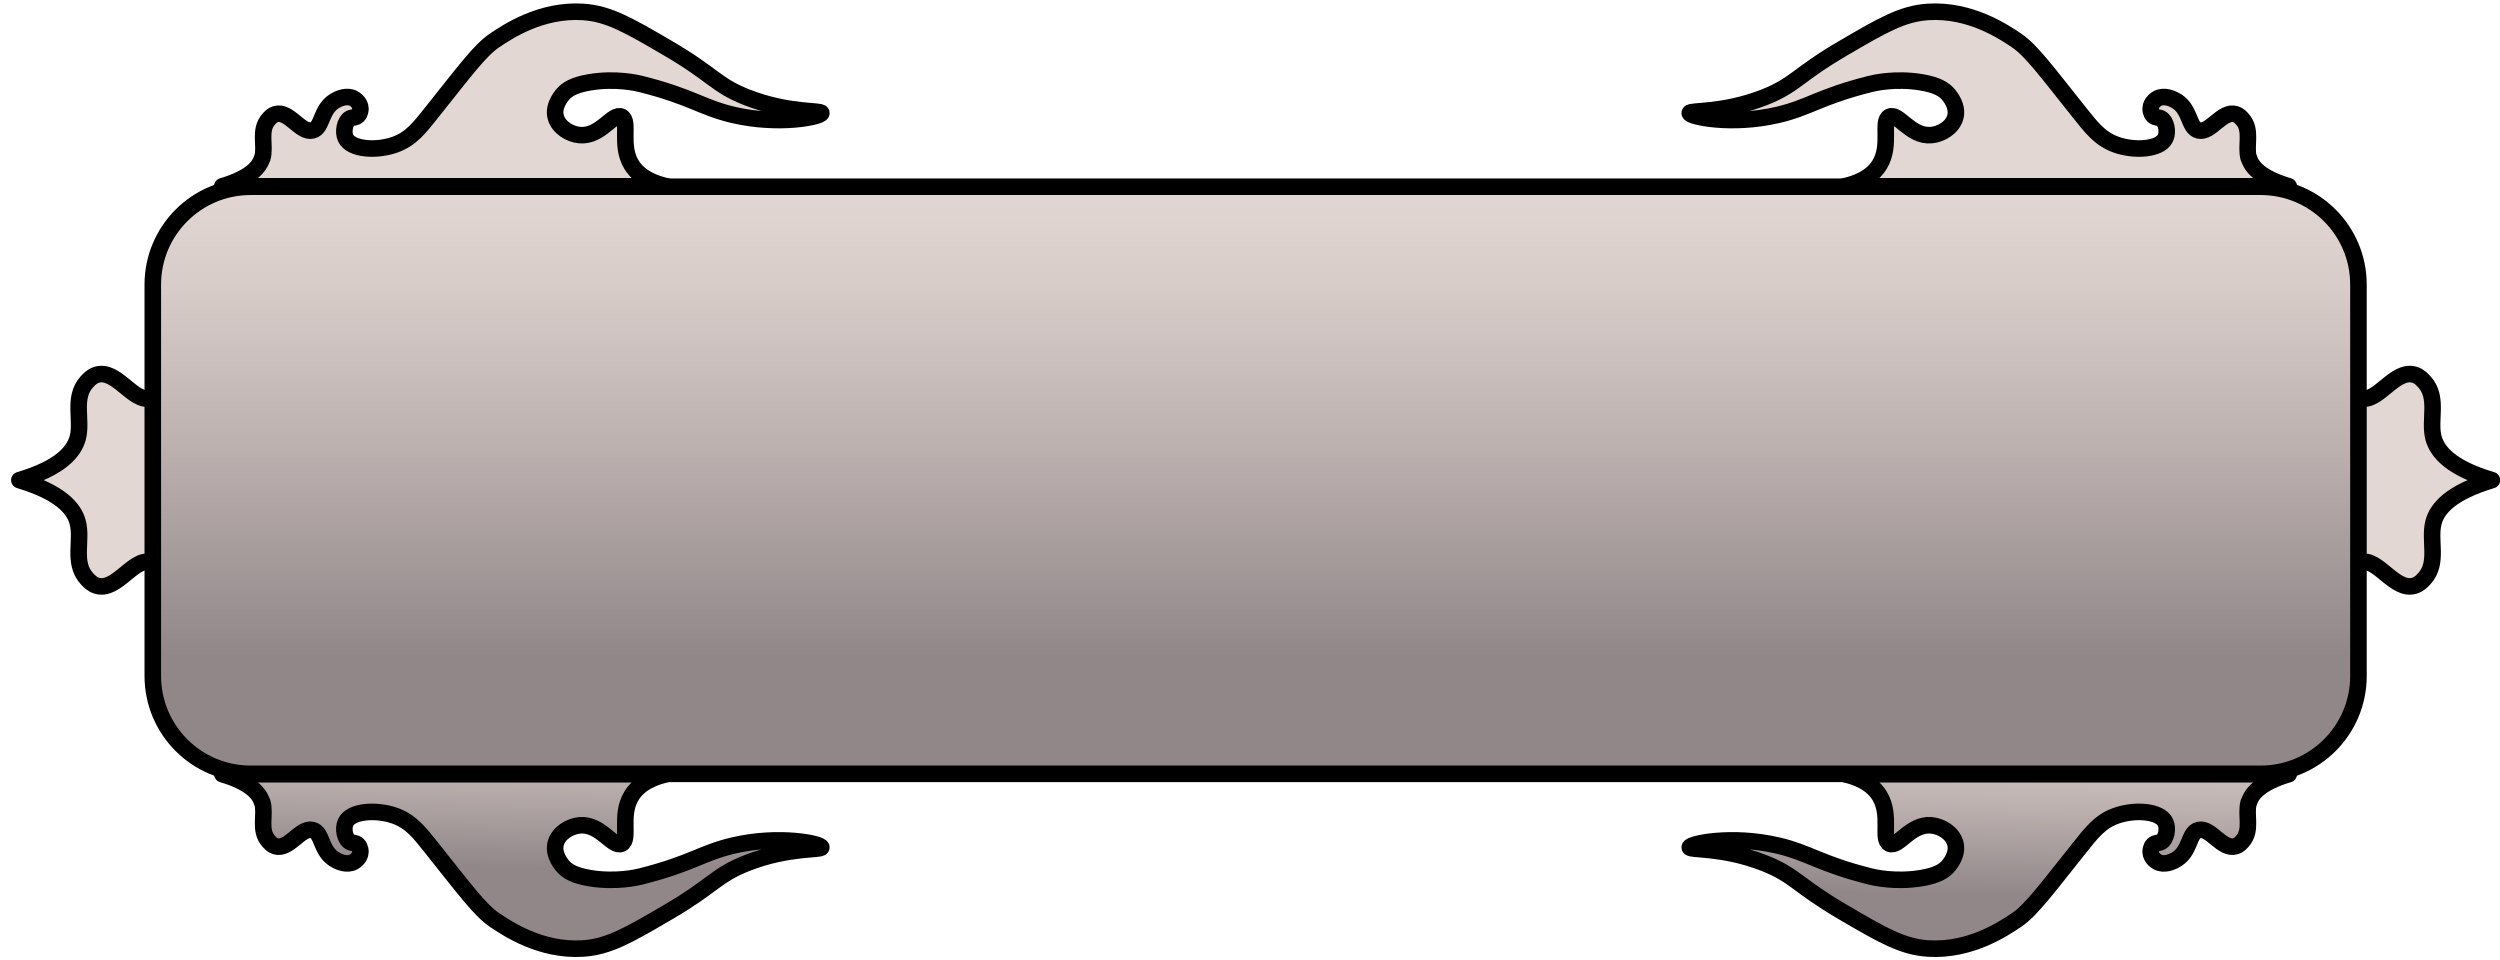 <svg width="151" height="58" viewBox="0 0 151 58" fill="none" xmlns="http://www.w3.org/2000/svg">
<path d="M4.689 26.48C4.989 25.38 4.369 24.04 5.239 23.07C5.389 22.91 5.549 22.73 5.829 22.64C7.029 22.26 8.029 24.32 9.089 24.06C10.029 23.83 9.759 22.09 11.229 21.37C11.399 21.29 12.119 20.94 12.709 21.26C12.739 21.28 13.289 21.58 13.309 22.14C13.309 22.22 13.309 22.55 13.089 22.77C12.869 22.99 12.629 22.9 12.399 23.02C11.939 23.26 11.749 24.21 12.009 24.76C12.479 25.76 14.689 25.93 16.329 25.35C17.759 24.84 18.499 23.86 19.619 22.45C22.449 18.91 23.809 17.05 25.079 16.19C26.229 15.41 29.169 13.43 32.879 13.66C35.119 13.8 36.869 14.82 40.349 16.85C44.399 19.21 44.569 20.11 47.349 21.19C50.989 22.61 53.879 22.3 53.869 22.57C53.859 22.87 50.229 23.69 46.119 22.73C43.359 22.09 42.449 21.13 37.969 20C37.689 19.93 35.799 19.47 33.499 19.85C32.109 20.08 31.479 20.47 31.059 20.97C30.949 21.1 30.229 21.97 30.489 22.93C30.729 23.84 31.729 24.43 32.599 24.5C34.429 24.66 35.489 22.51 36.269 22.89C37.049 23.26 36.099 25.38 37.149 27.1C37.879 28.3 39.269 28.79 40.229 29C39.279 29.22 37.889 29.7 37.149 30.9C36.099 32.62 37.049 34.74 36.269 35.11C35.479 35.49 34.419 33.34 32.599 33.5C31.729 33.58 30.729 34.17 30.489 35.07C30.229 36.03 30.949 36.9 31.059 37.03C31.469 37.53 32.109 37.92 33.499 38.15C35.799 38.53 37.679 38.07 37.969 38C42.449 36.87 43.359 35.91 46.119 35.27C50.219 34.32 53.859 35.14 53.869 35.44C53.869 35.71 50.999 35.4 47.349 36.82C44.579 37.9 44.409 38.8 40.349 41.16C36.859 43.19 35.119 44.21 32.879 44.35C29.169 44.58 26.229 42.6 25.079 41.82C23.799 40.96 22.449 39.1 19.619 35.56C18.499 34.16 17.759 33.17 16.329 32.66C14.689 32.08 12.479 32.25 12.009 33.25C11.749 33.8 11.939 34.75 12.399 34.99C12.629 35.11 12.859 35.02 13.089 35.24C13.319 35.46 13.309 35.79 13.309 35.87C13.279 36.43 12.739 36.73 12.709 36.75C12.109 37.07 11.399 36.72 11.229 36.64C9.749 35.92 10.029 34.18 9.089 33.95C8.029 33.69 7.029 35.76 5.829 35.37C5.549 35.28 5.389 35.1 5.239 34.94C4.369 33.97 4.989 32.64 4.689 31.53C4.469 30.71 3.659 29.75 1.169 29C3.659 28.26 4.459 27.29 4.689 26.47V26.48Z" fill="url(#paint0_linear_2_13789)" stroke="black" stroke-linecap="round" stroke-linejoin="round"/>
<path d="M146.99 26.48C146.69 25.38 147.31 24.04 146.44 23.07C146.29 22.91 146.13 22.73 145.85 22.64C144.65 22.26 143.65 24.32 142.59 24.06C141.65 23.83 141.92 22.09 140.45 21.37C140.28 21.29 139.56 20.94 138.97 21.26C138.94 21.28 138.39 21.58 138.37 22.14C138.37 22.22 138.37 22.55 138.59 22.77C138.81 22.99 139.05 22.9 139.28 23.02C139.74 23.26 139.93 24.21 139.67 24.76C139.2 25.76 136.99 25.93 135.35 25.35C133.92 24.84 133.18 23.86 132.06 22.45C129.23 18.91 127.87 17.05 126.6 16.19C125.45 15.41 122.51 13.43 118.8 13.66C116.56 13.8 114.81 14.82 111.33 16.85C107.28 19.21 107.11 20.11 104.33 21.19C100.69 22.61 97.8 22.3 97.81 22.57C97.82 22.87 101.45 23.69 105.56 22.73C108.32 22.09 109.23 21.13 113.71 20C113.99 19.93 115.88 19.47 118.18 19.85C119.57 20.08 120.2 20.47 120.62 20.97C120.73 21.1 121.45 21.97 121.19 22.93C120.95 23.84 119.95 24.43 119.08 24.5C117.25 24.66 116.19 22.51 115.41 22.89C114.63 23.26 115.58 25.38 114.53 27.1C113.8 28.3 112.41 28.79 111.45 29C112.4 29.22 113.79 29.7 114.53 30.9C115.58 32.62 114.63 34.74 115.41 35.11C116.2 35.49 117.26 33.34 119.08 33.5C119.95 33.58 120.95 34.17 121.19 35.07C121.45 36.03 120.73 36.9 120.62 37.03C120.21 37.53 119.57 37.92 118.18 38.15C115.88 38.53 114 38.07 113.71 38C109.23 36.87 108.32 35.91 105.56 35.27C101.46 34.32 97.82 35.14 97.81 35.44C97.81 35.71 100.68 35.4 104.33 36.82C107.1 37.9 107.27 38.8 111.33 41.16C114.82 43.19 116.56 44.21 118.8 44.35C122.51 44.58 125.45 42.6 126.6 41.82C127.88 40.96 129.23 39.1 132.06 35.56C133.18 34.16 133.92 33.17 135.35 32.66C136.99 32.08 139.2 32.25 139.67 33.25C139.93 33.8 139.74 34.75 139.28 34.99C139.05 35.11 138.82 35.02 138.59 35.24C138.36 35.46 138.37 35.79 138.37 35.87C138.4 36.43 138.94 36.73 138.97 36.75C139.57 37.07 140.28 36.72 140.45 36.64C141.93 35.92 141.65 34.18 142.59 33.95C143.65 33.69 144.65 35.76 145.85 35.37C146.13 35.28 146.29 35.1 146.44 34.94C147.31 33.97 146.69 32.64 146.99 31.53C147.21 30.71 148.02 29.75 150.51 29C148.02 28.26 147.22 27.29 146.99 26.47V26.48Z" fill="url(#paint1_linear_2_13789)" stroke="black" stroke-linecap="round" stroke-linejoin="round"/>
<path d="M135.82 48.47C135.61 49.23 136.04 50.14 135.44 50.81C135.34 50.92 135.23 51.05 135.04 51.11C134.22 51.37 133.53 49.96 132.8 50.13C132.15 50.29 132.34 51.48 131.33 51.98C131.21 52.04 130.72 52.28 130.31 52.06C130.29 52.05 129.91 51.84 129.9 51.46C129.9 51.41 129.9 51.18 130.05 51.03C130.2 50.88 130.36 50.94 130.52 50.86C130.84 50.7 130.97 50.04 130.79 49.67C130.47 48.98 128.95 48.87 127.82 49.27C126.84 49.62 126.33 50.29 125.56 51.26C123.62 53.69 122.69 54.96 121.81 55.56C121.02 56.09 119.01 57.45 116.46 57.29C114.92 57.19 113.72 56.5 111.33 55.1C108.55 53.48 108.43 52.86 106.53 52.12C104.03 51.15 102.05 51.36 102.06 51.18C102.06 50.97 104.56 50.41 107.38 51.07C109.27 51.51 109.9 52.17 112.97 52.94C113.17 52.99 114.46 53.3 116.04 53.04C116.99 52.88 117.43 52.62 117.71 52.27C117.78 52.18 118.28 51.59 118.1 50.93C117.93 50.31 117.25 49.9 116.65 49.85C115.39 49.74 114.67 51.21 114.13 50.96C113.6 50.7 114.25 49.25 113.53 48.07C113.03 47.24 112.07 46.91 111.42 46.76H138.24C136.53 47.27 135.98 47.93 135.83 48.49L135.82 48.47Z" fill="url(#paint2_linear_2_13789)" stroke="black" stroke-linecap="round" stroke-linejoin="round"/>
<path d="M15.849 48.47C16.059 49.23 15.629 50.14 16.229 50.81C16.329 50.92 16.439 51.05 16.629 51.11C17.449 51.37 18.139 49.96 18.869 50.13C19.519 50.29 19.329 51.48 20.339 51.98C20.459 52.04 20.949 52.28 21.359 52.06C21.379 52.05 21.759 51.84 21.769 51.46C21.769 51.41 21.769 51.18 21.619 51.03C21.469 50.88 21.309 50.94 21.149 50.86C20.829 50.7 20.699 50.04 20.879 49.67C21.199 48.98 22.719 48.87 23.849 49.27C24.829 49.62 25.339 50.29 26.109 51.26C28.049 53.69 28.979 54.96 29.859 55.56C30.649 56.09 32.659 57.45 35.209 57.29C36.749 57.19 37.949 56.5 40.339 55.1C43.119 53.48 43.239 52.86 45.139 52.12C47.639 51.15 49.619 51.36 49.609 51.18C49.609 50.97 47.109 50.41 44.289 51.07C42.399 51.51 41.769 52.17 38.699 52.94C38.499 52.99 37.209 53.3 35.629 53.04C34.679 52.88 34.239 52.62 33.959 52.27C33.889 52.18 33.389 51.59 33.569 50.93C33.739 50.31 34.419 49.9 35.019 49.85C36.279 49.74 36.999 51.21 37.539 50.96C38.069 50.7 37.419 49.25 38.139 48.07C38.639 47.24 39.599 46.91 40.249 46.76C34.649 46.76 29.059 46.76 23.459 46.76H21.539C18.839 46.76 16.129 46.76 13.429 46.76C15.139 47.27 15.689 47.93 15.839 48.49L15.849 48.47Z" fill="url(#paint3_linear_2_13789)" stroke="black" stroke-linecap="round" stroke-linejoin="round"/>
<path d="M136.54 11.28H15.139C11.876 11.28 9.229 13.926 9.229 17.19V40.83C9.229 44.094 11.876 46.74 15.139 46.74H136.54C139.804 46.74 142.45 44.094 142.45 40.83V17.19C142.45 13.926 139.804 11.28 136.54 11.28Z" fill="url(#paint4_linear_2_13789)" stroke="black" stroke-miterlimit="10"/>
<path d="M135.82 9.54C135.61 8.78 136.04 7.87 135.44 7.2C135.34 7.09 135.23 6.96 135.04 6.9C134.22 6.64 133.53 8.05 132.8 7.88C132.15 7.72 132.34 6.53 131.33 6.03C131.21 5.97 130.72 5.73 130.31 5.95C130.29 5.96 129.91 6.17 129.9 6.55C129.9 6.6 129.9 6.83 130.05 6.98C130.2 7.13 130.36 7.07 130.52 7.15C130.84 7.31 130.97 7.97 130.79 8.34C130.47 9.03 128.95 9.14 127.82 8.74C126.84 8.39 126.33 7.72 125.56 6.75C123.62 4.32 122.69 3.05 121.81 2.45C121.02 1.92 119.01 0.56 116.46 0.72C114.92 0.82 113.72 1.51 111.33 2.91C108.55 4.53 108.43 5.15 106.53 5.89C104.03 6.86 102.05 6.65 102.06 6.83C102.06 7.04 104.56 7.6 107.38 6.94C109.27 6.5 109.9 5.84 112.97 5.07C113.17 5.02 114.46 4.71 116.04 4.97C116.99 5.13 117.43 5.39 117.71 5.74C117.78 5.83 118.28 6.42 118.1 7.08C117.93 7.7 117.25 8.11 116.65 8.16C115.39 8.27 114.67 6.8 114.13 7.05C113.6 7.31 114.25 8.76 113.53 9.94C113.03 10.77 112.07 11.1 111.42 11.25H138.24C136.53 10.74 135.98 10.08 135.83 9.52L135.82 9.54Z" fill="url(#paint5_linear_2_13789)" stroke="black" stroke-linecap="round" stroke-linejoin="round"/>
<path d="M15.849 9.54C16.059 8.78 15.629 7.87 16.229 7.2C16.329 7.09 16.439 6.96 16.629 6.9C17.449 6.64 18.139 8.05 18.869 7.88C19.519 7.72 19.329 6.53 20.339 6.03C20.459 5.97 20.949 5.73 21.359 5.95C21.379 5.96 21.759 6.17 21.769 6.55C21.769 6.6 21.769 6.83 21.619 6.98C21.469 7.13 21.309 7.07 21.149 7.15C20.829 7.31 20.699 7.97 20.879 8.34C21.199 9.03 22.719 9.14 23.849 8.74C24.829 8.39 25.339 7.72 26.109 6.75C28.049 4.32 28.979 3.05 29.859 2.45C30.649 1.92 32.659 0.56 35.209 0.72C36.749 0.82 37.949 1.51 40.339 2.91C43.119 4.53 43.239 5.15 45.139 5.89C47.639 6.86 49.619 6.65 49.609 6.83C49.609 7.04 47.109 7.6 44.289 6.94C42.399 6.5 41.769 5.84 38.699 5.07C38.499 5.02 37.209 4.71 35.629 4.97C34.679 5.13 34.239 5.39 33.959 5.74C33.889 5.83 33.389 6.42 33.569 7.08C33.739 7.7 34.419 8.11 35.019 8.16C36.279 8.27 36.999 6.8 37.539 7.05C38.069 7.31 37.419 8.76 38.139 9.94C38.639 10.77 39.599 11.1 40.249 11.25C34.649 11.25 29.059 11.25 23.459 11.25H21.539C18.839 11.25 16.129 11.25 13.429 11.25C15.139 10.74 15.689 10.08 15.839 9.52L15.849 9.54Z" fill="url(#paint6_linear_2_13789)" stroke="black" stroke-linecap="round" stroke-linejoin="round"/>
<defs>
<linearGradient id="paint0_linear_2_13789" x1="27.089" y1="55.31" x2="27.379" y2="40.29" gradientUnits="userSpaceOnUse">
<stop offset="0.2" stop-color="#918789"/>
<stop offset="0.55" stop-color="#BBB0AE"/>
<stop offset="0.83" stop-color="#D7CCC8"/>
<stop offset="1" stop-color="#E2D7D2"/>
</linearGradient>
<linearGradient id="paint1_linear_2_13789" x1="123.56" y1="57.13" x2="123.84" y2="42.11" gradientUnits="userSpaceOnUse">
<stop offset="0.2" stop-color="#918789"/>
<stop offset="0.55" stop-color="#BBB0AE"/>
<stop offset="0.83" stop-color="#D7CCC8"/>
<stop offset="1" stop-color="#E2D7D2"/>
</linearGradient>
<linearGradient id="paint2_linear_2_13789" x1="120" y1="57.06" x2="120.28" y2="42.04" gradientUnits="userSpaceOnUse">
<stop offset="0.2" stop-color="#918789"/>
<stop offset="0.55" stop-color="#BBB0AE"/>
<stop offset="0.83" stop-color="#D7CCC8"/>
<stop offset="1" stop-color="#E2D7D2"/>
</linearGradient>
<linearGradient id="paint3_linear_2_13789" x1="31.399" y1="55.39" x2="31.689" y2="40.37" gradientUnits="userSpaceOnUse">
<stop offset="0.2" stop-color="#918789"/>
<stop offset="0.55" stop-color="#BBB0AE"/>
<stop offset="0.83" stop-color="#D7CCC8"/>
<stop offset="1" stop-color="#E2D7D2"/>
</linearGradient>
<linearGradient id="paint4_linear_2_13789" x1="75.84" y1="46.73" x2="75.84" y2="11.28" gradientUnits="userSpaceOnUse">
<stop offset="0.2" stop-color="#918789"/>
<stop offset="0.55" stop-color="#BBB0AE"/>
<stop offset="0.83" stop-color="#D7CCC8"/>
<stop offset="1" stop-color="#E2D7D2"/>
</linearGradient>
<linearGradient id="paint5_linear_2_13789" x1="119.25" y1="57.05" x2="119.53" y2="42.02" gradientUnits="userSpaceOnUse">
<stop offset="0.2" stop-color="#918789"/>
<stop offset="0.55" stop-color="#BBB0AE"/>
<stop offset="0.83" stop-color="#D7CCC8"/>
<stop offset="1" stop-color="#E2D7D2"/>
</linearGradient>
<linearGradient id="paint6_linear_2_13789" x1="30.649" y1="55.38" x2="30.929" y2="40.35" gradientUnits="userSpaceOnUse">
<stop offset="0.2" stop-color="#918789"/>
<stop offset="0.55" stop-color="#BBB0AE"/>
<stop offset="0.83" stop-color="#D7CCC8"/>
<stop offset="1" stop-color="#E2D7D2"/>
</linearGradient>
</defs>
</svg>

